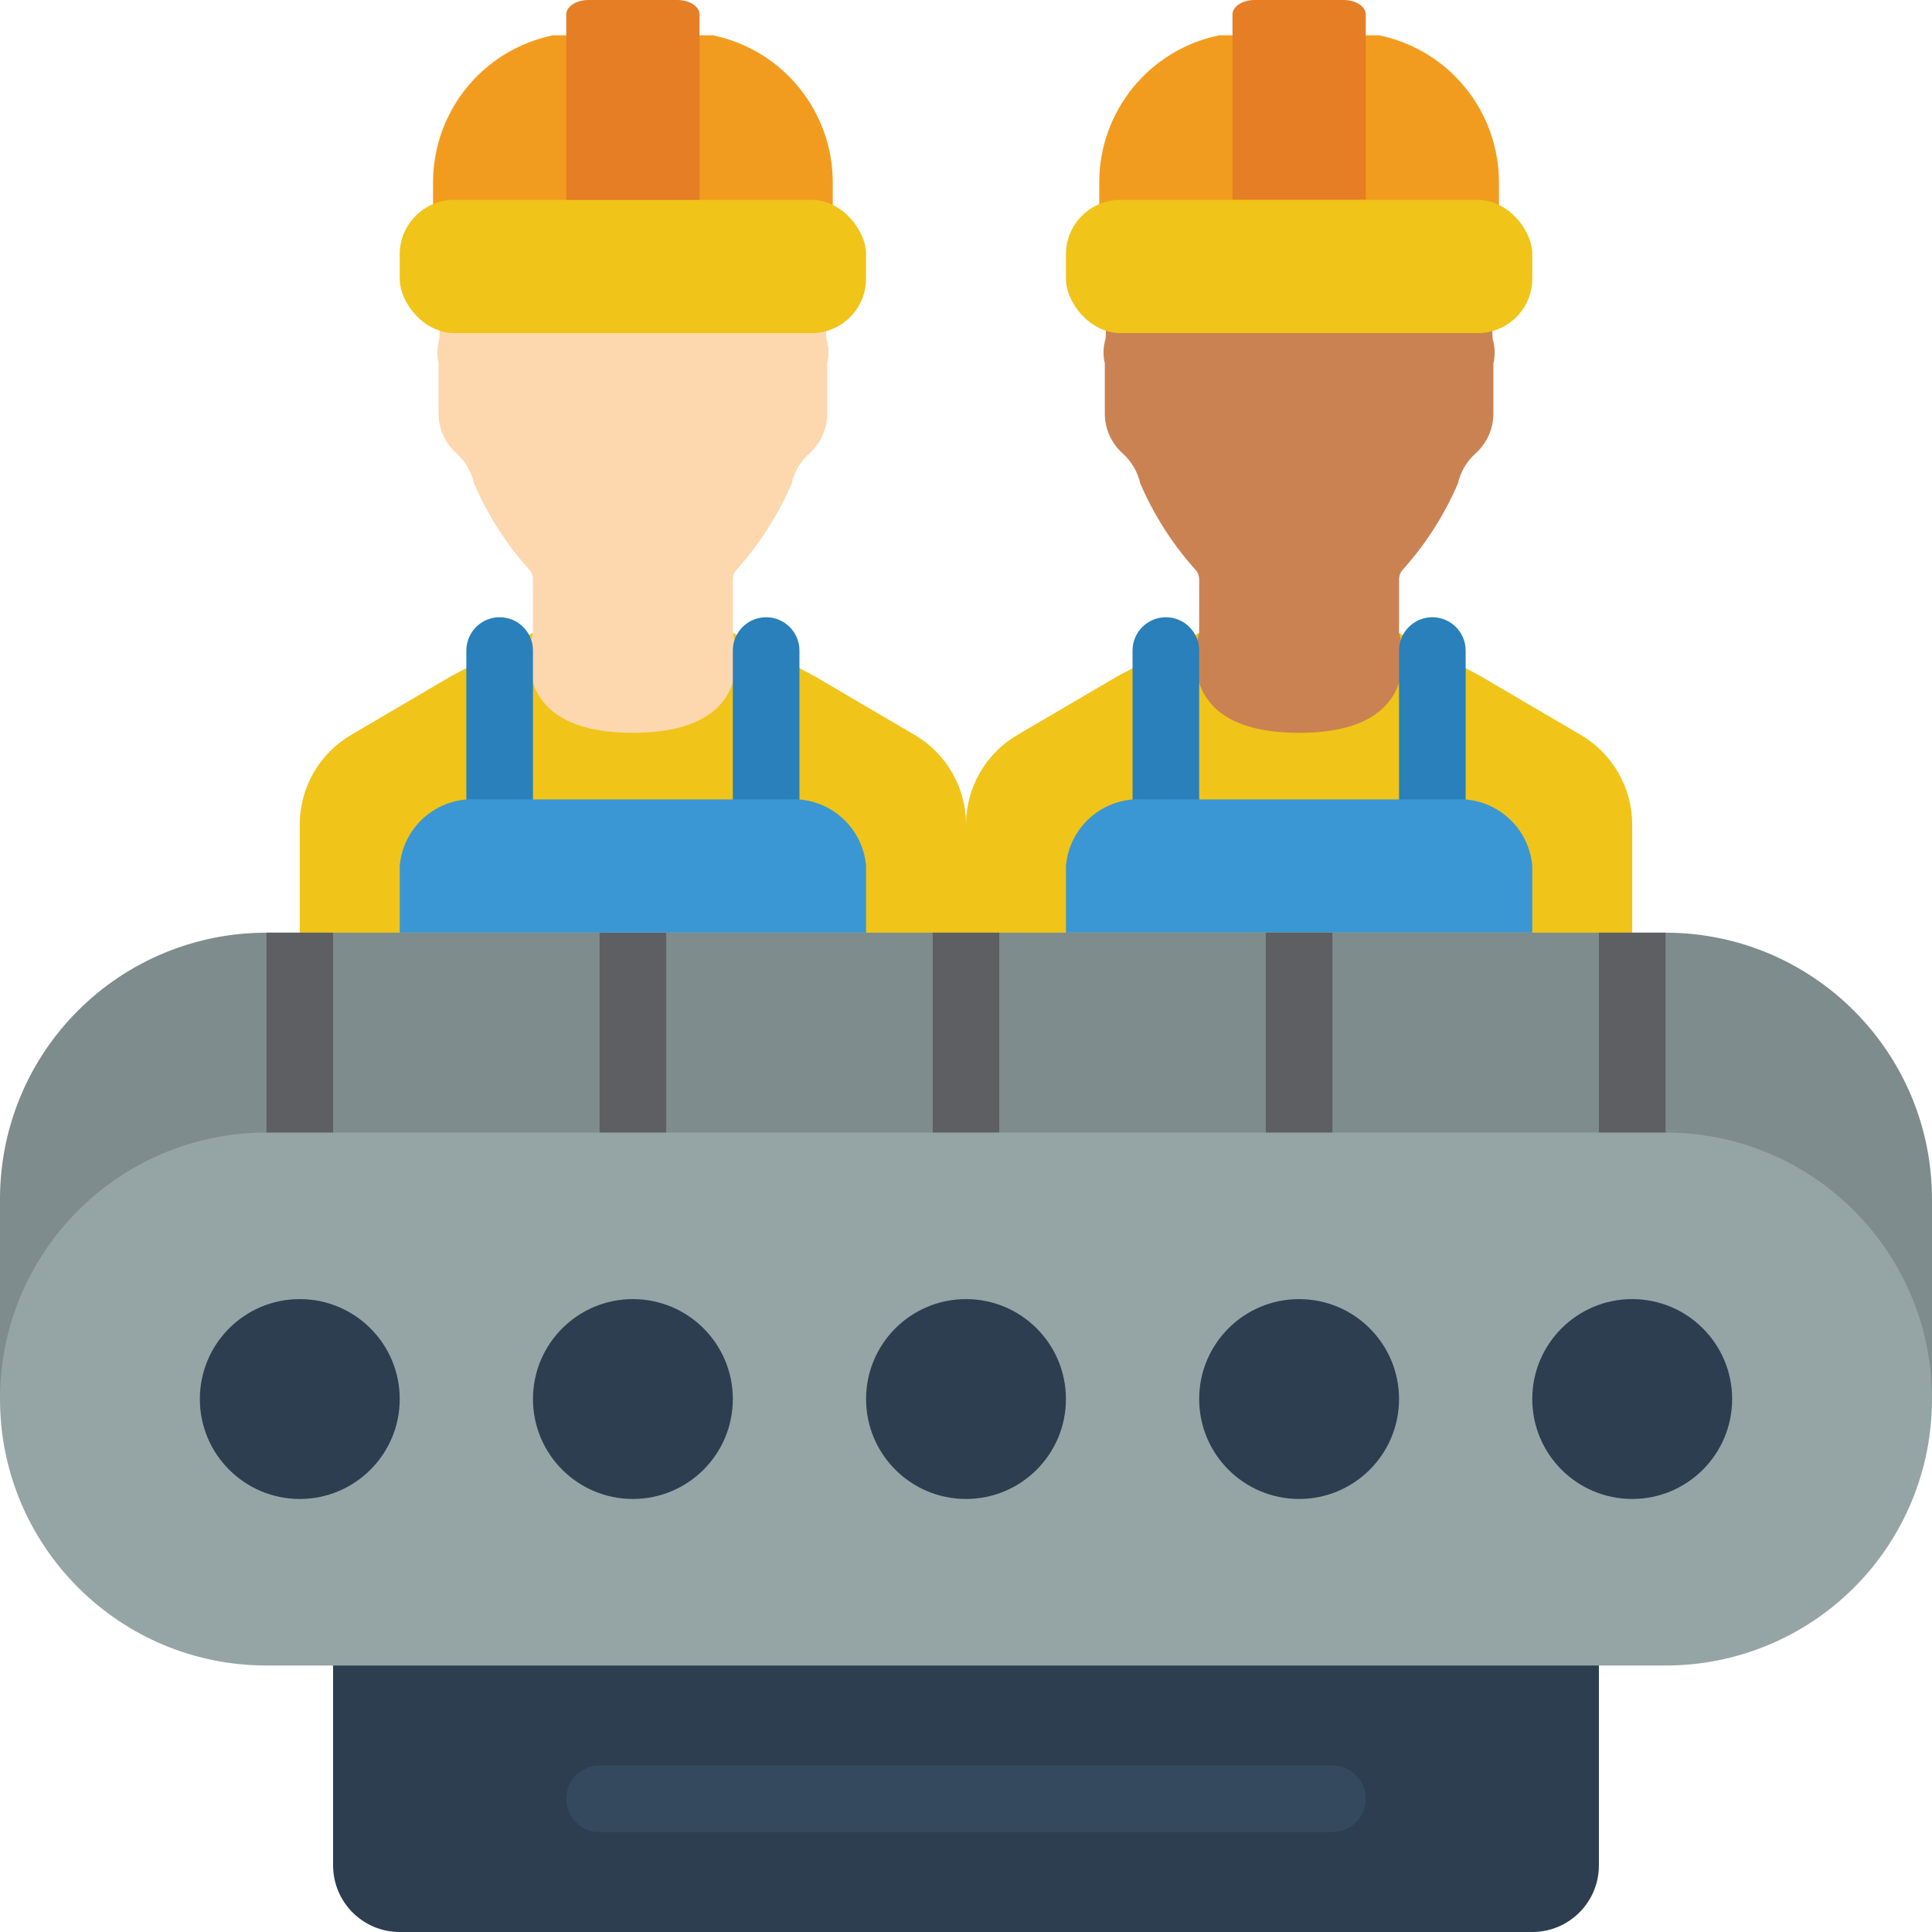 <?xml version="1.0" encoding="UTF-8"?>
<svg xmlns="http://www.w3.org/2000/svg" xmlns:xlink="http://www.w3.org/1999/xlink" width="512" height="512" viewBox="0 0 58 58" version="1.1"><!-- Generator: Sketch 50.2 (55047) - http://www.bohemiancoding.com/sketch --><title>041 - Work Force </title><desc>Created with Sketch.</desc><defs/><g id="Page-1" stroke="none" stroke-width="1" fill="none" fill-rule="evenodd"><g id="041---Work-Force-" fill-rule="nonzero"><path d="M33,7 L33,5.49 C32.994,3.345 34.499,1.492 36.6,1.06 L41.4,1.06 C43.501,1.492 45.006,3.345 45,5.49 L45,7 L33,7 Z" id="Shape" fill="#F29C1F"/><path d="M37,6 L37,0.433 C37,0.194 37.3,0 37.667,0 L40.333,0 C40.702,0 41,0.194 41,0.433 L41,6 L37,6 Z" id="Shape" fill="#E57E25"/><path d="M44.725,8 L44.808,10.164 C44.883,10.405 44.892,10.662 44.833,10.908 L44.833,12.422 C44.831,12.879 44.634,13.313 44.292,13.616 C44.029,13.855 43.846,14.169 43.767,14.516 C43.356,15.472 42.79,16.354 42.092,17.126 C42.033,17.201 42.001,17.293 42,17.388 L42,19 L43.455,20.3 L46.455,22.067 C47.407,22.622 47.994,23.638 48,24.74 L48,28 L30,28 L30,24.74 C30.004,23.637 30.592,22.618 31.545,22.062 L34.545,20.295 L36,19 L36,17.388 C35.999,17.293 35.967,17.201 35.908,17.126 C35.21,16.354 34.644,15.472 34.233,14.516 C34.154,14.169 33.971,13.855 33.708,13.616 C33.366,13.313 33.169,12.879 33.167,12.422 L33.167,10.908 C33.108,10.662 33.117,10.405 33.192,10.164 L33.275,8 L44.725,8 Z" id="Shape" fill="#CB8252"/><path d="M49,24.74 L49,30 L29,30 L29,24.74 C29.006,23.635 29.595,22.616 30.55,22.06 L33.55,20.3 L36,19 C36,19 35,22 39,22 C43,22 42,19 42,19 L44.45,20.3 L47.45,22.06 C48.405,22.616 48.994,23.635 49,24.74 Z" id="Shape" fill="#F0C419"/><rect id="Rectangle-path" fill="#F0C419" x="32" y="6" width="14" height="4" rx="1.636"/><path d="M35,25 C34.448,25 34,24.552 34,24 L34,19.53 C34,18.978 34.448,18.53 35,18.53 C35.552,18.53 36,18.978 36,19.53 L36,24 C36,24.552 35.552,25 35,25 Z" id="Shape" fill="#2980BA"/><path d="M43,25 C42.448,25 42,24.552 42,24 L42,19.53 C42,18.978 42.448,18.53 43,18.53 C43.552,18.53 44,18.978 44,19.53 L44,24 C44,24.552 43.552,25 43,25 Z" id="Shape" fill="#2980BA"/><path d="M46,28 L46,26 C45.901,24.807 44.861,23.915 43.667,24 L34.333,24 C33.139,23.915 32.099,24.807 32,26 L32,28" id="Shape" fill="#3B97D3"/><path d="M13,7 L13,5.49 C12.994,3.345 14.499,1.492 16.6,1.06 L21.4,1.06 C23.501,1.492 25.006,3.345 25,5.49 L25,7 L13,7 Z" id="Shape" fill="#F29C1F"/><path d="M24.725,8 L24.808,10.164 C24.883,10.405 24.892,10.662 24.833,10.908 L24.833,12.422 C24.831,12.879 24.634,13.313 24.292,13.616 C24.029,13.855 23.846,14.169 23.767,14.516 C23.356,15.472 22.79,16.354 22.092,17.126 C22.033,17.201 22.001,17.293 22,17.388 L22,19 L24.455,20.3 L27.455,22.067 C28.407,22.622 28.994,23.638 29,24.74 L29,28 L9,28 L9,24.74 C9.004,23.637 9.592,22.618 10.545,22.062 L13.545,20.295 L16,19 L16,17.388 C15.999,17.293 15.967,17.201 15.908,17.126 C15.21,16.354 14.644,15.472 14.233,14.516 C14.154,14.169 13.971,13.855 13.708,13.616 C13.366,13.313 13.169,12.879 13.167,12.422 L13.167,10.908 C13.108,10.662 13.117,10.405 13.192,10.164 L13.275,8 L24.725,8 Z" id="Shape" fill="#FDD7AD"/><path d="M29,24.74 L29,31 L9,31 L9,24.74 C9.006,23.635 9.595,22.616 10.55,22.06 L13.55,20.3 L16,19 C16,19 15,22 19,22 C23,22 22,19 22,19 L24.45,20.3 L27.45,22.06 C28.405,22.616 28.994,23.635 29,24.74 Z" id="Shape" fill="#F0C419"/><rect id="Rectangle-path" fill="#F0C419" x="12" y="6" width="14" height="4" rx="1.636"/><path d="M15,25 C14.448,25 14,24.552 14,24 L14,19.53 C14,18.978 14.448,18.53 15,18.53 C15.552,18.53 16,18.978 16,19.53 L16,24 C16,24.552 15.552,25 15,25 Z" id="Shape" fill="#2980BA"/><path d="M23,25 C22.448,25 22,24.552 22,24 L22,19.53 C22,18.978 22.448,18.53 23,18.53 C23.552,18.53 24,18.978 24,19.53 L24,24 C24,24.552 23.552,25 23,25 Z" id="Shape" fill="#2980BA"/><path d="M10,47 L48,47 L48,56 C48,57.105 47.105,58 46,58 L12,58 C10.895,58 10,57.105 10,56 L10,47 Z" id="Shape" fill="#2C3E50"/><path d="M40,55 L18,55 C17.448,55 17,54.552 17,54 C17,53.448 17.448,53 18,53 L40,53 C40.552,53 41,53.448 41,54 C41,54.552 40.552,55 40,55 Z" id="Shape" fill="#35495E"/><path d="M58,36 L58,42 L-7.59432575e-06,42 L7.73141181e-16,36 C-0.003,33.877 0.839,31.841 2.34,30.34 C3.841,28.839 5.877,27.997 8,28 L50,28 C54.418,28 58,31.582 58,36 Z" id="Shape" fill="#7F8C8D"/><path d="M10,28 L10,34 C10,34.552 9.552,35 9,35 C8.448,35 8,34.552 8,34 L8,28 L10,28 Z" id="Shape" fill="#5E5F62"/><path d="M20,28 L20,34 C20,34.552 19.552,35 19,35 C18.448,35 18,34.552 18,34 L18,28 L20,28 Z" id="Shape" fill="#5E5F62"/><path d="M30,28 L30,34 C30,34.552 29.552,35 29,35 C28.448,35 28,34.552 28,34 L28,28 L30,28 Z" id="Shape" fill="#5E5F62"/><path d="M40,28 L40,34 C40,34.552 39.552,35 39,35 C38.448,35 38,34.552 38,34 L38,28 L40,28 Z" id="Shape" fill="#5E5F62"/><path d="M50,28 L50,34 C50,34.552 49.552,35 49,35 C48.448,35 48,34.552 48,34 L48,28 L50,28 Z" id="Shape" fill="#5E5F62"/><path d="M58,42 C58.003,44.123 57.161,46.159 55.66,47.66 C54.159,49.161 52.123,50.003 50,50 L8,50 C3.582,50 4.4408921e-16,46.418 0,42 C-5.55111512e-16,37.582 3.582,34 8,34 L50,34 C54.418,34 58,37.582 58,42 Z" id="Shape" fill="#95A5A5"/><circle id="Oval" fill="#2C3E50" cx="9" cy="42" r="3"/><circle id="Oval" fill="#2C3E50" cx="19" cy="42" r="3"/><circle id="Oval" fill="#2C3E50" cx="29" cy="42" r="3"/><circle id="Oval" fill="#2C3E50" cx="39" cy="42" r="3"/><circle id="Oval" fill="#2C3E50" cx="49" cy="42" r="3"/><path d="M17,6 L17,0.433 C17,0.194 17.3,0 17.667,0 L20.333,0 C20.702,0 21,0.194 21,0.433 L21,6 L17,6 Z" id="Shape" fill="#E57E25"/><path d="M26,28 L26,26 C25.901,24.807 24.861,23.915 23.667,24 L14.333,24 C13.139,23.915 12.099,24.807 12,26 L12,28" id="Shape" fill="#3B97D3"/></g></g></svg>
